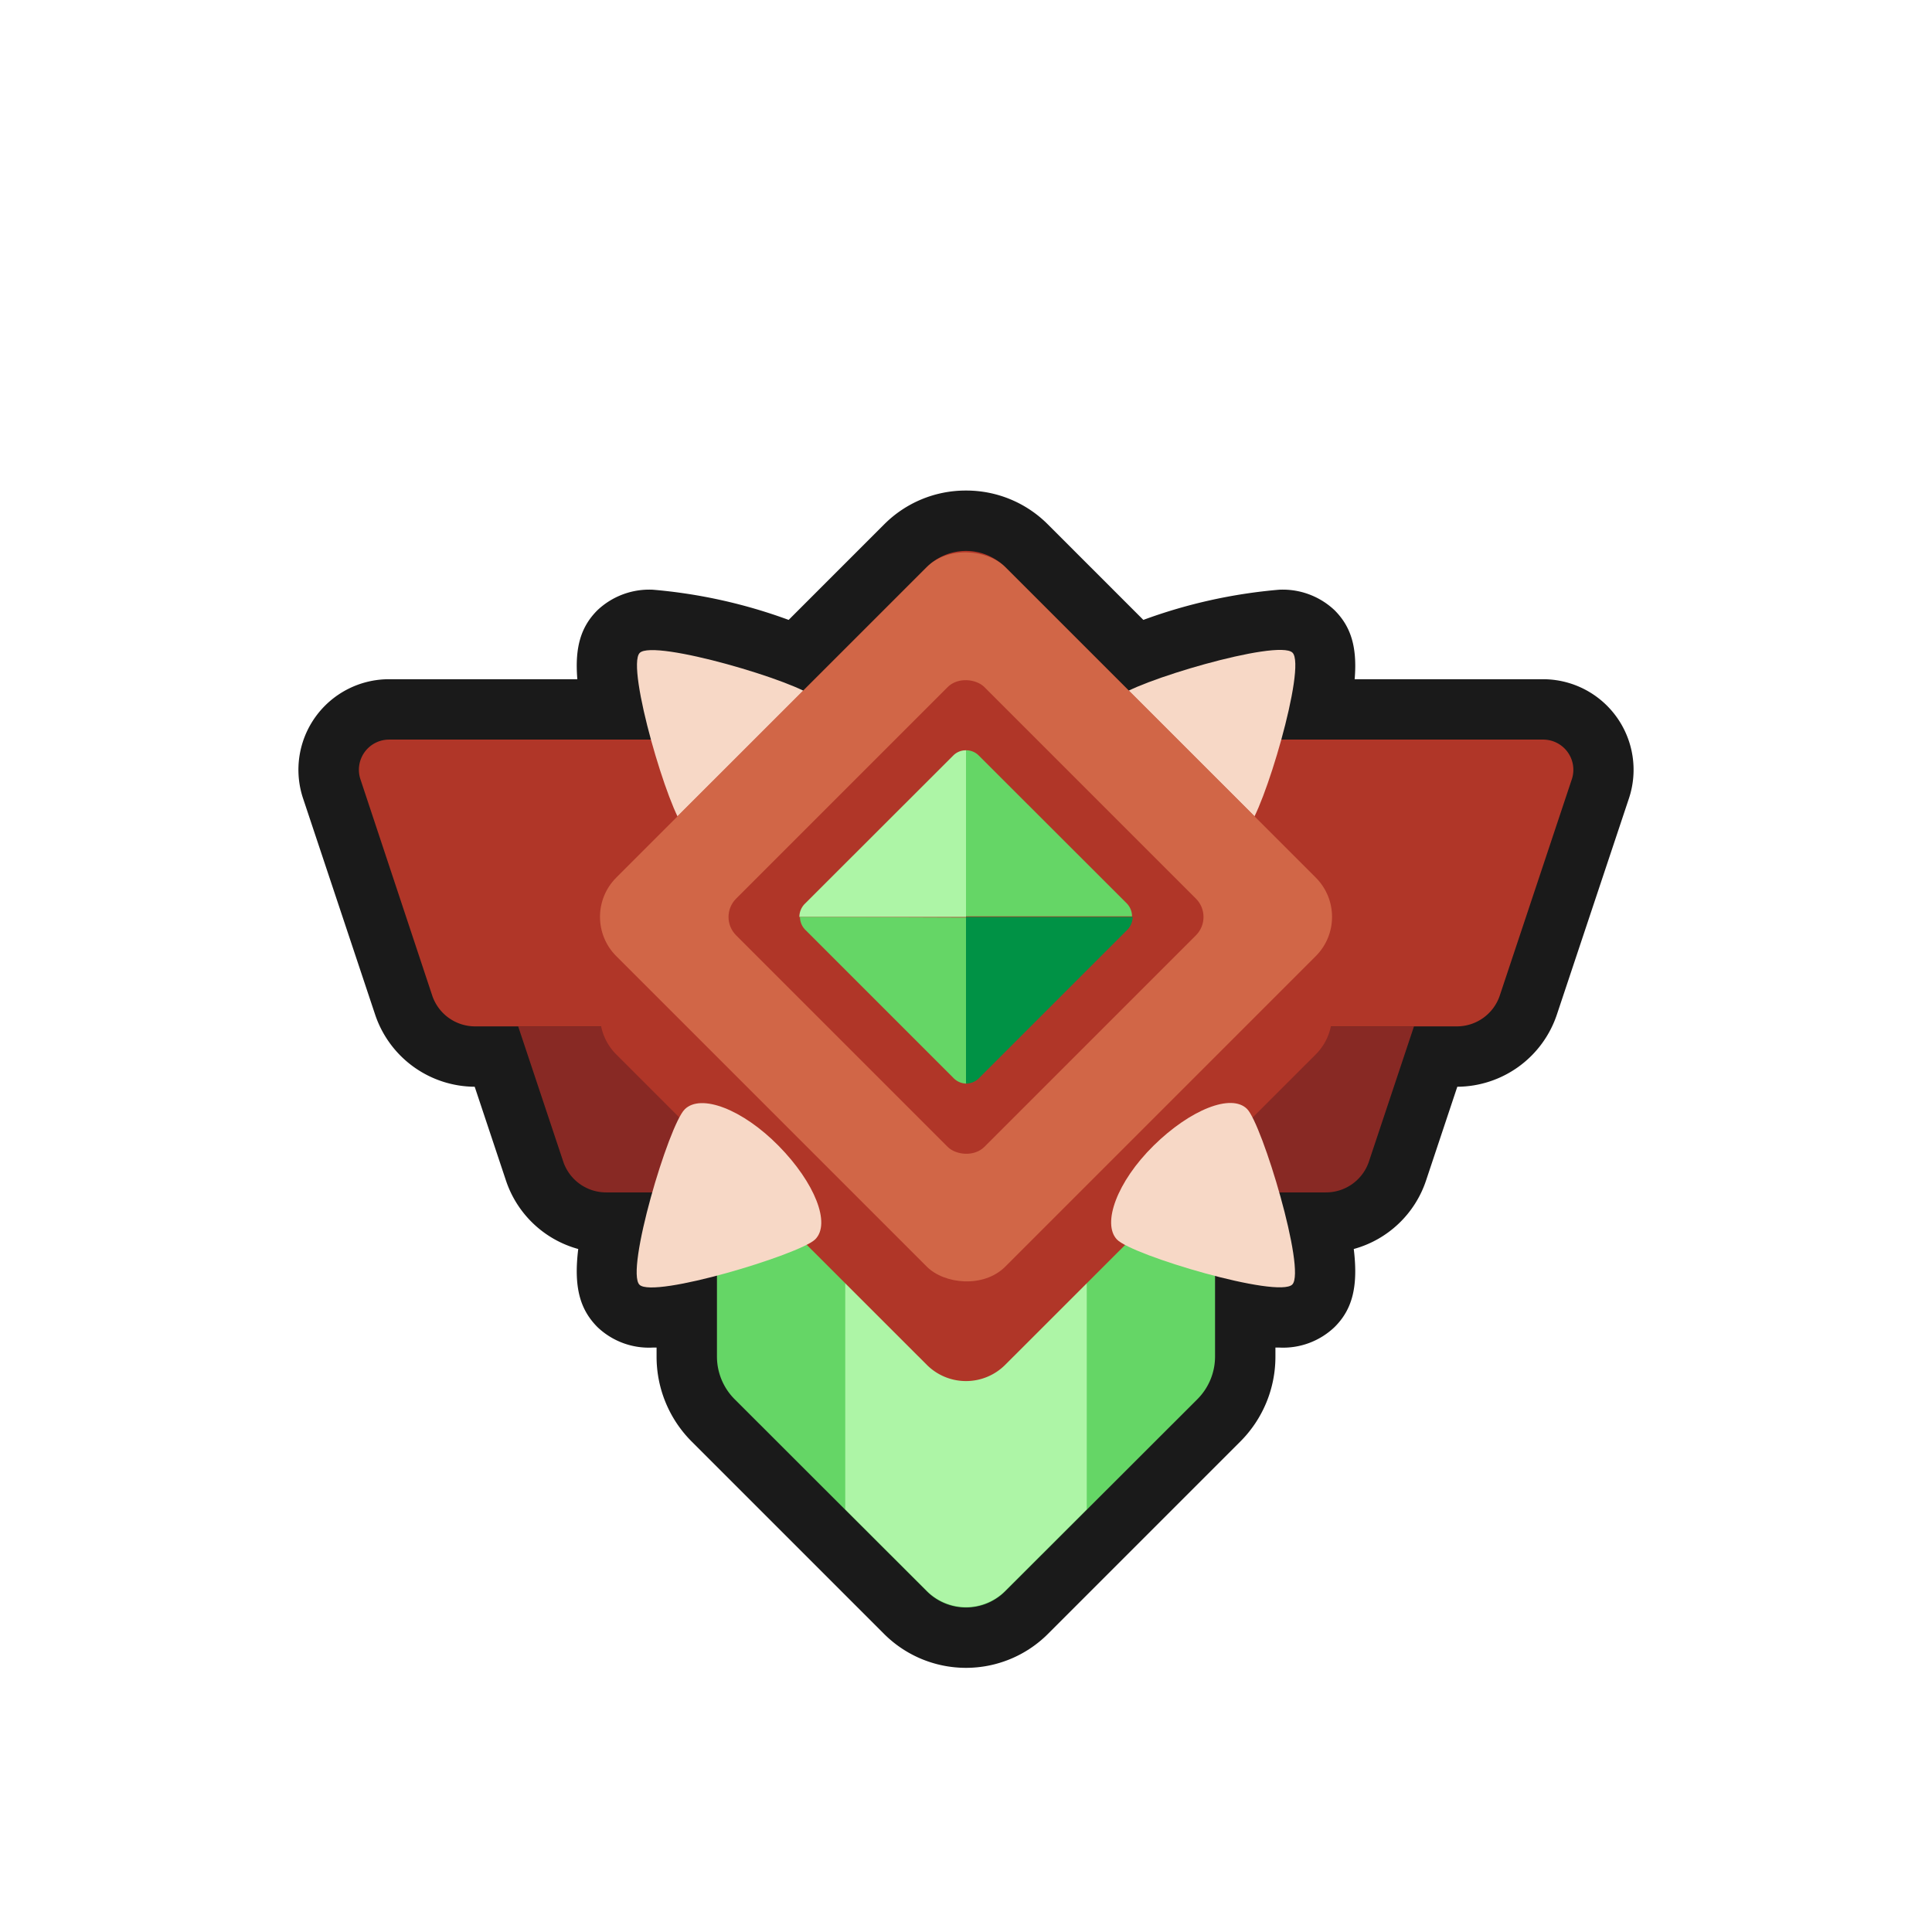 <svg xmlns="http://www.w3.org/2000/svg" viewBox="0 0 128 128"><defs><style>.cls-1{opacity:0;}.cls-2{fill:#1a1a1a;}.cls-3{fill:#882924;}.cls-4{fill:#b03628;}.cls-5{fill:#f7d8c6;}.cls-6{fill:#65d666;}.cls-7{fill:#adf5a6;}.cls-8{fill:#d16647;}.cls-9{fill:#009245;}</style></defs><title>diamond-wood-7</title><g id="Layer_2" data-name="Layer 2"><g id="Diamond"><g class="cls-1"><rect class="cls-2" width="128" height="128"/></g><path class="cls-2" d="M64,108.5a5.67,5.67,0,0,1-4-1.66L47.26,94.11a5.93,5.93,0,0,1-1.76-4.24V87a13.09,13.09,0,0,1-2.26.25A3.07,3.07,0,0,1,41,86.51c-.52-.52-1.26-1.26-.33-5.51h-.5a5,5,0,0,1-4.74-3.42L32.89,70H31.5a5,5,0,0,1-4.75-3.42L22,52.26A4,4,0,0,1,25.77,47H40.58c-.75-3.58-.24-4.5.41-5.15a3.05,3.05,0,0,1,2.26-.78c2.21,0,6.75,1.26,9.51,2.32L60,36.16a5.71,5.71,0,0,1,8,0l7.22,7.23c2.76-1.06,7.3-2.32,9.51-2.32a3.05,3.05,0,0,1,2.26.78c.65.65,1.16,1.57.41,5.15h14.81A4,4,0,0,1,106,52.26l-4.77,14.32A5,5,0,0,1,96.5,70H95.11l-2.53,7.58A5,5,0,0,1,87.84,81h-.5c.93,4.25.19,5-.33,5.51a3.07,3.07,0,0,1-2.25.77A13.09,13.09,0,0,1,82.5,87v2.84a5.93,5.93,0,0,1-1.76,4.24L68,106.84A5.67,5.67,0,0,1,64,108.5Z"/><path class="cls-2" d="M64,36.5a3.74,3.74,0,0,1,1.39.27,3.68,3.68,0,0,1,1.21.81l8.17,8.17c2.19-1,7.78-2.68,10-2.68a1.31,1.31,0,0,1,.85.19c.47.47,0,3.1-.73,5.74h17.36a2,2,0,0,1,1.89,2.63L99.35,66a3,3,0,0,1-2.85,2H93.67l-3,9a3,3,0,0,1-2.84,2H84.76c.78,2.76,1.33,5.6.84,6.1a1.3,1.3,0,0,1-.84.18,20.53,20.53,0,0,1-4.26-.74v5.33a4,4,0,0,1-1.17,2.83L72,100l-5.4,5.39a3.67,3.67,0,0,1-5.2,0L56,100,48.67,92.7a4,4,0,0,1-1.17-2.83V84.54a20.53,20.53,0,0,1-4.26.74,1.3,1.3,0,0,1-.84-.18c-.49-.5.06-3.34.84-6.1H40.16a3,3,0,0,1-2.84-2l-3-9H31.5a3,3,0,0,1-2.85-2L23.88,51.63A2,2,0,0,1,25.77,49H43.13c-.72-2.64-1.2-5.27-.73-5.74a1.31,1.31,0,0,1,.85-.19c2.2,0,7.79,1.64,10,2.68l8.17-8.17a3.68,3.68,0,0,1,1.21-.81A3.74,3.74,0,0,1,64,36.5m0-4a7.62,7.62,0,0,0-5.43,2.25l-6.32,6.32a34.51,34.51,0,0,0-9-2,5,5,0,0,0-3.67,1.36c-1.07,1.07-1.51,2.41-1.33,4.57H25.77a6,6,0,0,0-5.69,7.9l4.77,14.31A7,7,0,0,0,31.45,72l2.07,6.21a7,7,0,0,0,4.79,4.54c-.31,2.52.11,4,1.27,5.17a4.93,4.93,0,0,0,3.66,1.36h.26v.59a7.94,7.94,0,0,0,2.34,5.65l7.33,7.33,5.4,5.4a7.68,7.68,0,0,0,10.86,0l5.4-5.4,7.33-7.33a7.94,7.94,0,0,0,2.34-5.65v-.59h.26a4.93,4.93,0,0,0,3.66-1.36c1.16-1.15,1.58-2.65,1.27-5.17a7,7,0,0,0,4.79-4.54L96.55,72a7,7,0,0,0,6.6-4.79l4.77-14.31a6,6,0,0,0-5.69-7.9H89.75c.18-2.16-.26-3.5-1.33-4.57a5,5,0,0,0-3.67-1.36,34.51,34.51,0,0,0-9,2l-6.32-6.32A7.62,7.62,0,0,0,64,32.5Z"/><path class="cls-3" d="M90.68,77l3-9H34.33l3,9a3,3,0,0,0,2.84,2H87.84A3,3,0,0,0,90.68,77Z"/><path class="cls-4" d="M102.23,49H25.77a2,2,0,0,0-1.89,2.63L28.65,66a3,3,0,0,0,2.85,2h65a3,3,0,0,0,2.85-2l4.77-14.32A2,2,0,0,0,102.23,49Z"/><path class="cls-5" d="M45.38,54.89c-1.05-1-3.92-10.68-3-11.63S53,45.19,54,46.24s0,3.83-2.43,6.21S46.42,55.93,45.38,54.89Z"/><path class="cls-5" d="M74,46.24c1-1.05,10.68-3.93,11.63-3s-1.93,10.58-3,11.63-3.83,0-6.22-2.44S72.93,47.28,74,46.24Z"/><path class="cls-6" d="M47.5,75V89.87a4,4,0,0,0,1.17,2.83L61.4,105.42a3.67,3.67,0,0,0,5.2,0L79.33,92.7a4,4,0,0,0,1.17-2.83V75Z"/><path class="cls-7" d="M72,75H56v25l5.4,5.39a3.67,3.67,0,0,0,5.2,0L72,100Z"/><path class="cls-4" d="M87.17,58.14,66.6,37.58a3.67,3.67,0,0,0-5.2,0L40.83,58.14a3.69,3.69,0,0,0-1.08,2.61v6.5a3.69,3.69,0,0,0,1.08,2.61L61.4,90.42a3.67,3.67,0,0,0,5.2,0L87.17,69.86a3.69,3.69,0,0,0,1.08-2.61v-6.5A3.69,3.69,0,0,0,87.17,58.14Z"/><rect class="cls-8" x="45.78" y="42.52" width="36.45" height="36.45" rx="3.68" transform="translate(-24.21 63.05) rotate(-45)"/><path class="cls-5" d="M82.62,73.47c1,1,3.92,10.68,3,11.63S75,83.17,74,82.12s0-3.83,2.43-6.22S81.58,72.43,82.62,73.47Z"/><path class="cls-5" d="M54,82.12c-1.05,1-10.68,3.92-11.63,3s1.93-10.58,3-11.63,3.83,0,6.22,2.43S55.07,81.08,54,82.12Z"/><rect class="cls-4" x="52.37" y="49.12" width="23.26" height="23.26" rx="1.72" transform="translate(-24.21 63.05) rotate(-45)"/><path class="cls-7" d="M64,49.71a1.16,1.16,0,0,0-.85.35l-9.84,9.83a1.24,1.24,0,0,0-.35.86H64Z"/><path class="cls-6" d="M53,60.75a1.22,1.22,0,0,0,.35.85l9.84,9.84a1.2,1.2,0,0,0,.85.35v-11Z"/><path class="cls-9" d="M64,71.79a1.2,1.2,0,0,0,.85-.35l9.84-9.84a1.22,1.22,0,0,0,.35-.85H64Z"/><path class="cls-6" d="M64.85,50.06a1.16,1.16,0,0,0-.85-.35v11H75a1.24,1.24,0,0,0-.35-.86Z"/></g></g></svg>